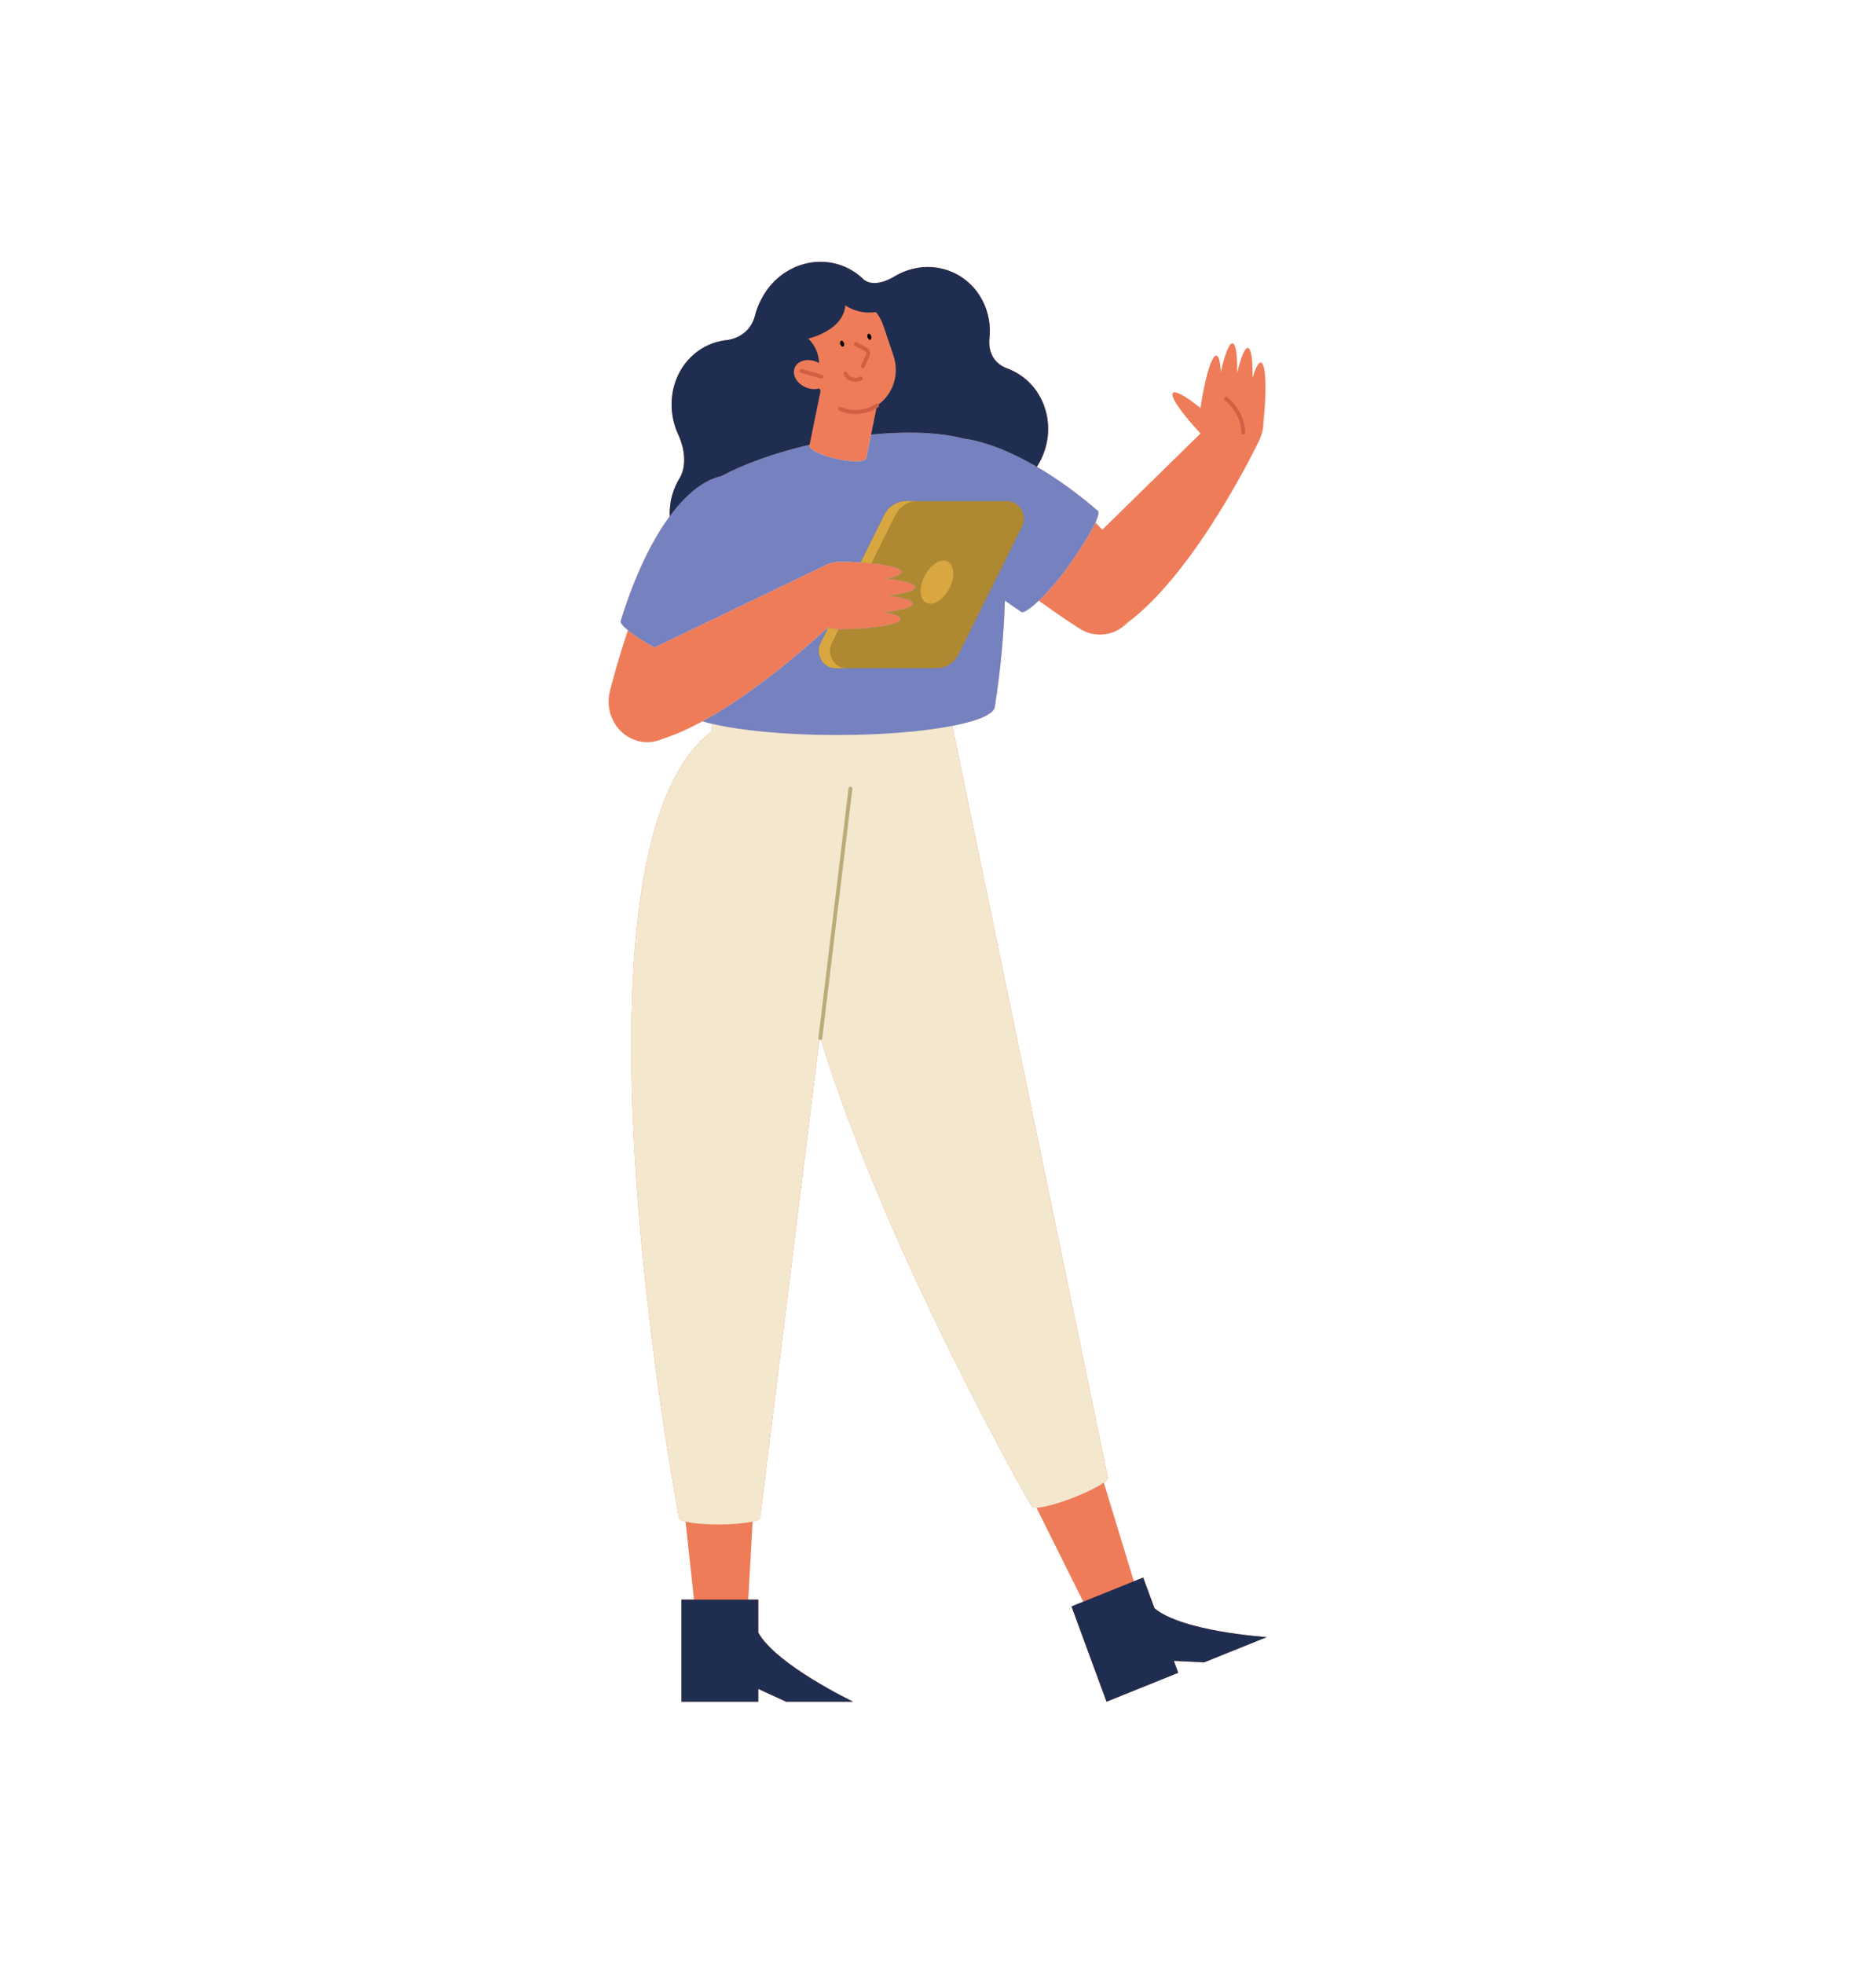 <svg width="192" height="201" viewBox="0 0 192 201" fill="none" xmlns="http://www.w3.org/2000/svg">
<path d="M129.651 167.533C129.651 167.533 121.022 166.981 118.158 164.584L117 161.436L116.045 161.82L112.967 151.722C113.266 151.509 113.424 151.334 113.386 151.226L97.467 74.284C97.467 74.283 97.466 74.282 97.466 74.281C100.079 73.771 101.71 73.091 101.811 72.341C102.445 68.322 102.746 64.661 102.847 61.454C103.383 61.841 103.943 62.228 104.528 62.616C104.715 62.765 105.403 62.325 106.314 61.467C108.417 63.005 110.053 64.05 110.483 64.32C112.02 65.323 114.019 65.099 115.319 63.789C122.602 58.383 129 44.815 129 44.815L128.972 44.794C129.127 44.461 129.234 44.096 129.28 43.708C129.299 43.556 129.307 43.405 129.306 43.257C129.663 39.865 129.558 37.169 129.045 37.101C128.794 37.068 128.49 37.666 128.191 38.679C128.228 36.867 128.068 35.652 127.725 35.606C127.402 35.564 126.99 36.57 126.615 38.161C126.648 36.375 126.488 35.179 126.148 35.134C125.799 35.088 125.347 36.265 124.949 38.081C124.896 37.056 124.744 36.421 124.498 36.389C124.012 36.325 123.323 38.639 122.863 41.752C121.397 40.569 120.285 39.932 120.039 40.207C119.725 40.559 120.929 42.292 122.848 44.338C122.851 44.348 122.854 44.358 122.857 44.368L112.819 54.205C112.588 53.952 112.353 53.705 112.114 53.464C112.369 52.907 112.473 52.523 112.387 52.385L112.422 52.338C110.321 50.508 108.176 48.97 106.119 47.771C106.336 47.434 106.529 47.074 106.692 46.692C108.185 43.207 106.703 39.236 103.381 37.823C103.276 37.778 103.171 37.737 103.064 37.698C101.268 37.024 101.21 35.374 101.252 34.776C101.624 31.858 100.138 28.983 97.416 27.826C95.519 27.018 93.431 27.221 91.712 28.193L91.711 28.193L91.706 28.196C91.62 28.245 91.534 28.296 91.449 28.349C89.6 29.401 88.667 28.837 88.395 28.605L88.31 28.522L88.309 28.521L88.308 28.521C87.777 28.014 87.151 27.595 86.44 27.292C83.254 25.937 79.534 27.427 77.918 30.627C77.686 31.049 77.494 31.506 77.351 31.994C77.332 32.061 77.313 32.128 77.296 32.195L77.294 32.203L77.259 32.341C76.733 34.3 75.016 34.715 74.438 34.8C74.374 34.806 74.311 34.813 74.247 34.821L74.246 34.821C71.857 35.12 69.772 36.821 69.018 39.391C68.549 40.991 68.676 42.658 69.265 44.124C69.284 44.178 69.306 44.231 69.331 44.284L69.337 44.297C69.375 44.385 69.415 44.472 69.456 44.559C70.519 47.005 69.796 48.522 69.596 48.868L69.549 48.943L69.549 48.944L69.549 48.944C69.243 49.44 68.996 49.99 68.821 50.586C68.602 51.333 68.513 52.094 68.54 52.842C66.741 55.282 64.99 58.819 63.527 63.548C63.462 63.71 63.736 64.054 64.265 64.494C63.215 67.619 62.579 70.104 62.432 70.693C61.899 72.7 62.879 74.849 64.768 75.648C65.793 76.081 66.889 76.034 67.829 75.608C69.147 75.182 70.52 74.561 71.9 73.815C72.207 73.906 72.541 73.994 72.9 74.078C72.86 74.337 72.827 74.598 72.801 74.861C56.55 87.375 69.501 155.347 69.501 155.347H69.506C69.506 155.481 69.748 155.607 70.162 155.712L71.028 163.696H69.74V174.145H77.604V172.838L80.456 174.145H87.317C87.317 174.145 79.454 170.384 77.604 167.07V163.696H76.581L77.028 155.716C77.505 155.61 77.794 155.483 77.794 155.347L83.858 106.397C83.88 106.411 83.906 106.421 83.933 106.425C83.963 106.429 83.992 106.425 84.018 106.416C91.008 128.863 105.585 154.168 105.585 154.168L105.589 154.167C105.624 154.267 105.797 154.308 106.077 154.297L110.864 163.909L109.661 164.394L113.247 174.144L120.586 171.186L120.138 169.967L123.248 170.114L129.651 167.533Z" fill="#EF7C59"/>
<path d="M113.386 151.226L97.467 74.283C97.467 74.283 97.466 74.282 97.466 74.281C100.079 73.77 101.71 73.09 101.811 72.341C102.445 68.322 102.746 64.66 102.847 61.453C103.383 61.84 103.943 62.228 104.528 62.616C104.715 62.765 105.403 62.325 106.314 61.467C107.165 60.665 108.209 59.498 109.221 58.103C110.562 56.257 111.62 54.538 112.114 53.463C112.369 52.906 112.473 52.523 112.386 52.384L112.422 52.338C110.321 50.507 108.176 48.97 106.118 47.77C103.34 46.15 100.724 45.148 98.601 44.877C96.293 44.257 92.958 44.098 89.153 44.472L88.656 46.903C88.576 47.294 87.209 47.32 85.603 46.96C83.997 46.6 82.759 45.991 82.839 45.599L82.857 45.512C79.29 46.337 76.149 47.477 73.809 48.728C72.161 49.078 70.327 50.419 68.54 52.842C66.741 55.282 64.99 58.819 63.527 63.548C63.462 63.709 63.736 64.053 64.265 64.494C64.873 64.999 65.819 65.63 66.98 66.26L84.498 57.833C84.9 57.628 85.347 57.507 85.819 57.489V57.486C85.855 57.486 85.89 57.486 85.926 57.486C85.931 57.486 85.937 57.486 85.942 57.486C85.95 57.486 85.957 57.486 85.964 57.486C86.712 57.489 87.428 57.512 88.092 57.553C88.476 57.576 88.843 57.605 89.188 57.639C91.043 57.823 92.282 58.154 92.282 58.532C92.282 58.791 91.699 59.029 90.734 59.211C92.505 59.398 93.677 59.721 93.677 60.089C93.677 60.447 92.564 60.764 90.867 60.952C92.422 61.143 93.426 61.446 93.426 61.786C93.426 62.148 92.294 62.466 90.572 62.654C91.57 62.838 92.174 63.079 92.174 63.343C92.174 63.885 89.632 64.331 86.373 64.384C86.232 64.403 86.088 64.413 85.942 64.413C85.903 64.413 85.863 64.412 85.824 64.411C85.462 64.398 85.114 64.323 84.791 64.198C84.783 64.195 84.775 64.192 84.767 64.188C81.882 66.837 76.851 71.134 71.899 73.815C72.207 73.906 72.541 73.994 72.9 74.078C72.86 74.336 72.827 74.597 72.801 74.861C56.549 87.375 69.501 155.347 69.501 155.347H69.506C69.506 155.481 69.747 155.607 70.162 155.711C70.877 155.892 72.107 156.011 73.505 156.011C74.89 156.011 76.226 155.894 77.028 155.716C77.505 155.61 77.794 155.483 77.794 155.347L83.858 106.397C83.88 106.411 83.906 106.421 83.933 106.425C83.963 106.428 83.992 106.425 84.018 106.416C91.007 128.863 105.585 154.168 105.585 154.168L105.589 154.167C105.623 154.267 105.797 154.308 106.077 154.297C106.764 154.27 108.09 153.93 109.567 153.373C110.992 152.835 112.315 152.187 112.967 151.722C113.266 151.509 113.424 151.334 113.386 151.226Z" fill="#F3E7CD"/>
<path d="M112.422 52.338C110.321 50.507 108.175 48.97 106.118 47.77C103.34 46.15 100.724 45.148 98.6 44.877C96.293 44.257 92.958 44.098 89.153 44.472L88.656 46.903C88.576 47.294 87.209 47.32 85.603 46.96C83.996 46.6 82.759 45.991 82.839 45.599L82.857 45.512C79.29 46.337 76.149 47.477 73.809 48.728C72.161 49.078 70.326 50.419 68.54 52.842C66.741 55.282 64.99 58.819 63.527 63.548C63.462 63.709 63.736 64.053 64.265 64.494C64.873 64.999 65.819 65.63 66.98 66.259L84.498 57.833C84.9 57.628 85.347 57.507 85.819 57.489V57.486C85.855 57.486 85.89 57.486 85.926 57.486C85.931 57.486 85.937 57.486 85.942 57.486C85.95 57.486 85.957 57.486 85.964 57.486C86.712 57.489 87.428 57.512 88.092 57.553C88.476 57.576 88.843 57.605 89.188 57.639C91.043 57.823 92.282 58.154 92.282 58.532C92.282 58.791 91.699 59.029 90.734 59.211C92.505 59.398 93.677 59.721 93.677 60.089C93.677 60.447 92.564 60.764 90.867 60.952C92.422 61.143 93.426 61.446 93.426 61.786C93.426 62.148 92.294 62.466 90.572 62.654C91.57 62.838 92.174 63.079 92.174 63.343C92.174 63.885 89.632 64.331 86.373 64.384C86.232 64.403 86.088 64.413 85.942 64.413C85.903 64.413 85.863 64.412 85.824 64.411C85.462 64.398 85.114 64.323 84.791 64.198C84.783 64.195 84.775 64.192 84.767 64.188C81.882 66.837 76.851 71.134 71.899 73.815C72.207 73.906 72.541 73.994 72.9 74.078C75.856 74.772 80.472 75.218 85.659 75.218C90.319 75.218 94.518 74.858 97.466 74.281C100.079 73.771 101.71 73.091 101.811 72.341C102.445 68.322 102.746 64.661 102.847 61.453C103.383 61.841 103.943 62.228 104.528 62.616C104.715 62.765 105.403 62.325 106.314 61.467C107.165 60.665 108.209 59.498 109.221 58.104C110.562 56.257 111.62 54.538 112.114 53.464C112.369 52.907 112.473 52.523 112.387 52.384L112.422 52.338Z" fill="#7681BF"/>
<path d="M103.072 51.284H92.739C91.797 51.284 90.933 51.833 90.498 52.708L88.092 57.553C88.476 57.576 88.843 57.605 89.188 57.639C91.043 57.823 92.281 58.154 92.281 58.532C92.281 58.791 91.698 59.029 90.734 59.211C92.505 59.398 93.677 59.721 93.677 60.089C93.677 60.447 92.564 60.764 90.866 60.952C92.422 61.143 93.426 61.446 93.426 61.786C93.426 62.148 92.294 62.466 90.572 62.654C91.569 62.838 92.174 63.079 92.174 63.343C92.174 63.885 89.631 64.331 86.373 64.384C86.232 64.403 86.088 64.413 85.942 64.413C85.902 64.413 85.863 64.412 85.824 64.411C85.461 64.398 85.114 64.323 84.79 64.198L84 65.789C83.414 66.969 84.231 68.379 85.501 68.379H95.87C96.812 68.379 97.676 67.829 98.111 66.954L104.592 53.907C105.186 52.712 104.358 51.284 103.072 51.284Z" fill="#AE8932"/>
<path d="M69.74 163.696V174.144H77.604V172.838L80.455 174.144H87.317C87.317 174.144 79.454 170.384 77.604 167.069V163.696H69.74Z" fill="#1F2D50"/>
<path d="M109.661 164.393L113.247 174.144L120.586 171.186L120.138 169.967L123.247 170.114L129.651 167.533C129.651 167.533 121.022 166.981 118.158 164.584L117 161.435L116.045 161.82L110.863 163.909L109.661 164.393Z" fill="#1F2D50"/>
<path d="M73.809 48.727C76.149 47.476 79.289 46.337 82.857 45.512L83.985 39.996C83.941 39.915 83.899 39.832 83.859 39.748C83.477 39.86 83.018 39.846 82.564 39.678C81.621 39.327 81.06 38.441 81.312 37.699C81.563 36.958 82.532 36.64 83.476 36.991C83.6 37.037 83.717 37.093 83.827 37.156C83.817 36.584 83.65 35.572 82.728 34.652C82.728 34.652 86.332 33.836 86.512 31.247C86.512 31.247 87.812 32.22 89.648 31.936C89.972 32.331 90.232 32.795 90.407 33.315L91.448 36.418C92.076 38.288 91.4 40.306 89.919 41.387C89.92 41.388 89.921 41.39 89.922 41.391C89.979 41.487 89.952 41.614 89.86 41.674C89.809 41.708 89.757 41.74 89.705 41.771L89.153 44.472C92.958 44.098 96.293 44.257 98.6 44.877C100.724 45.148 103.34 46.15 106.118 47.77C106.336 47.433 106.528 47.073 106.692 46.691C108.185 43.206 106.702 39.236 103.381 37.823C103.276 37.778 103.17 37.736 103.064 37.698C101.268 37.023 101.209 35.373 101.251 34.776C101.624 31.858 100.137 28.983 97.416 27.825C95.518 27.018 93.431 27.221 91.712 28.192L91.711 28.192L91.706 28.195C91.62 28.244 91.534 28.296 91.449 28.348C89.6 29.401 88.667 28.837 88.395 28.605L88.31 28.522L88.308 28.521L88.308 28.521C87.777 28.014 87.151 27.594 86.44 27.292C83.254 25.937 79.534 27.427 77.918 30.627C77.686 31.049 77.494 31.506 77.351 31.994C77.332 32.061 77.313 32.128 77.296 32.195L77.294 32.203L77.259 32.341C76.733 34.3 75.016 34.714 74.438 34.799C74.374 34.805 74.311 34.812 74.247 34.82L74.246 34.82C71.857 35.12 69.772 36.821 69.018 39.391C68.549 40.991 68.675 42.658 69.265 44.124C69.284 44.178 69.306 44.231 69.331 44.283L69.337 44.297C69.375 44.385 69.415 44.472 69.456 44.558C70.519 47.005 69.796 48.522 69.596 48.868L69.549 48.943L69.548 48.944L69.549 48.944C69.243 49.44 68.996 49.989 68.821 50.586C68.602 51.332 68.513 52.093 68.54 52.842C70.326 50.419 72.161 49.078 73.809 48.727Z" fill="#1F2D50"/>
<path d="M84.153 106.246L87.234 80.74C87.247 80.627 87.171 80.525 87.064 80.51C86.956 80.496 86.858 80.576 86.844 80.689L83.763 106.195C83.753 106.278 83.793 106.356 83.858 106.397C83.88 106.411 83.906 106.421 83.933 106.424C83.963 106.428 83.992 106.425 84.018 106.416C84.088 106.392 84.143 106.328 84.153 106.246Z" fill="#BCAB7A"/>
<path d="M87.496 35.396L88.506 35.924C88.603 35.975 88.658 36.076 88.658 36.182L88.63 36.307L88.121 37.408C88.073 37.51 88.114 37.633 88.212 37.683C88.309 37.732 88.427 37.69 88.474 37.587L88.984 36.486C89.029 36.389 89.051 36.284 89.051 36.182C89.051 35.926 88.915 35.679 88.682 35.557L87.672 35.028C87.575 34.977 87.457 35.019 87.409 35.12C87.36 35.222 87.4 35.345 87.496 35.396Z" fill="#D35F43"/>
<path d="M89.085 34.76C89.187 34.721 89.222 34.554 89.164 34.387C89.106 34.22 88.976 34.117 88.874 34.156C88.772 34.195 88.737 34.362 88.795 34.529C88.853 34.695 88.983 34.799 89.085 34.76Z" fill="#010202"/>
<path d="M86.295 35.476C86.397 35.437 86.432 35.271 86.374 35.104C86.316 34.937 86.186 34.834 86.084 34.873C85.982 34.912 85.946 35.079 86.005 35.245C86.063 35.412 86.193 35.516 86.295 35.476Z" fill="#010202"/>
<path d="M86.34 38.316C86.588 38.799 87.061 39.073 87.55 39.073C87.77 39.073 87.993 39.017 88.2 38.901C88.296 38.847 88.331 38.722 88.28 38.622C88.228 38.523 88.109 38.485 88.014 38.539C87.865 38.623 87.707 38.662 87.55 38.662C87.2 38.661 86.862 38.466 86.685 38.121C86.634 38.022 86.515 37.984 86.419 38.038C86.324 38.092 86.288 38.217 86.34 38.316Z" fill="#D35F43"/>
<path d="M89.651 41.326C89.408 41.486 89.144 41.621 88.861 41.725C88.43 41.883 87.991 41.958 87.56 41.958C87.037 41.958 86.525 41.848 86.052 41.642C85.952 41.598 85.837 41.648 85.795 41.753C85.753 41.857 85.801 41.978 85.901 42.021C86.421 42.248 86.984 42.369 87.56 42.369C88.034 42.369 88.518 42.286 88.991 42.112C89.243 42.02 89.481 41.905 89.705 41.771C89.757 41.74 89.809 41.708 89.86 41.674C89.952 41.614 89.979 41.487 89.922 41.391C89.921 41.39 89.92 41.388 89.919 41.387C89.86 41.294 89.741 41.267 89.651 41.326Z" fill="#D35F43"/>
<path d="M84.016 38.742C84.12 38.772 84.228 38.707 84.257 38.598C84.286 38.488 84.224 38.375 84.12 38.345L82.081 37.76C81.977 37.73 81.868 37.794 81.84 37.904C81.811 38.013 81.873 38.127 81.977 38.157L84.016 38.742Z" fill="#D35F43"/>
<path d="M85.501 68.378H86.641C85.371 68.378 84.553 66.969 85.139 65.789L85.824 64.411C85.462 64.397 85.114 64.323 84.791 64.198L84 65.789C83.414 66.969 84.231 68.378 85.501 68.378Z" fill="#D8A740"/>
<path d="M91.638 52.708C92.072 51.833 92.936 51.284 93.879 51.284H92.739C91.797 51.284 90.933 51.833 90.498 52.708L88.092 57.553C88.476 57.576 88.843 57.605 89.188 57.639L91.638 52.708Z" fill="#D8A740"/>
<path d="M94.748 61.66C95.416 62.064 96.472 61.459 97.106 60.31C97.74 59.161 97.712 57.901 97.043 57.497C96.374 57.093 95.318 57.697 94.684 58.846C94.051 59.996 94.079 61.255 94.748 61.66Z" fill="#D8A740"/>
<path d="M125.597 40.651C125.508 40.586 125.386 40.608 125.323 40.701C125.261 40.794 125.282 40.922 125.371 40.987L125.386 40.999C125.47 41.063 125.88 41.397 126.27 41.958C126.66 42.519 127.029 43.301 127.049 44.275C127.052 44.389 127.142 44.479 127.25 44.476C127.359 44.474 127.444 44.38 127.442 44.266C127.417 43.113 126.954 42.209 126.503 41.597C126.05 40.985 125.607 40.659 125.597 40.651Z" fill="#D35F43"/>
</svg>
